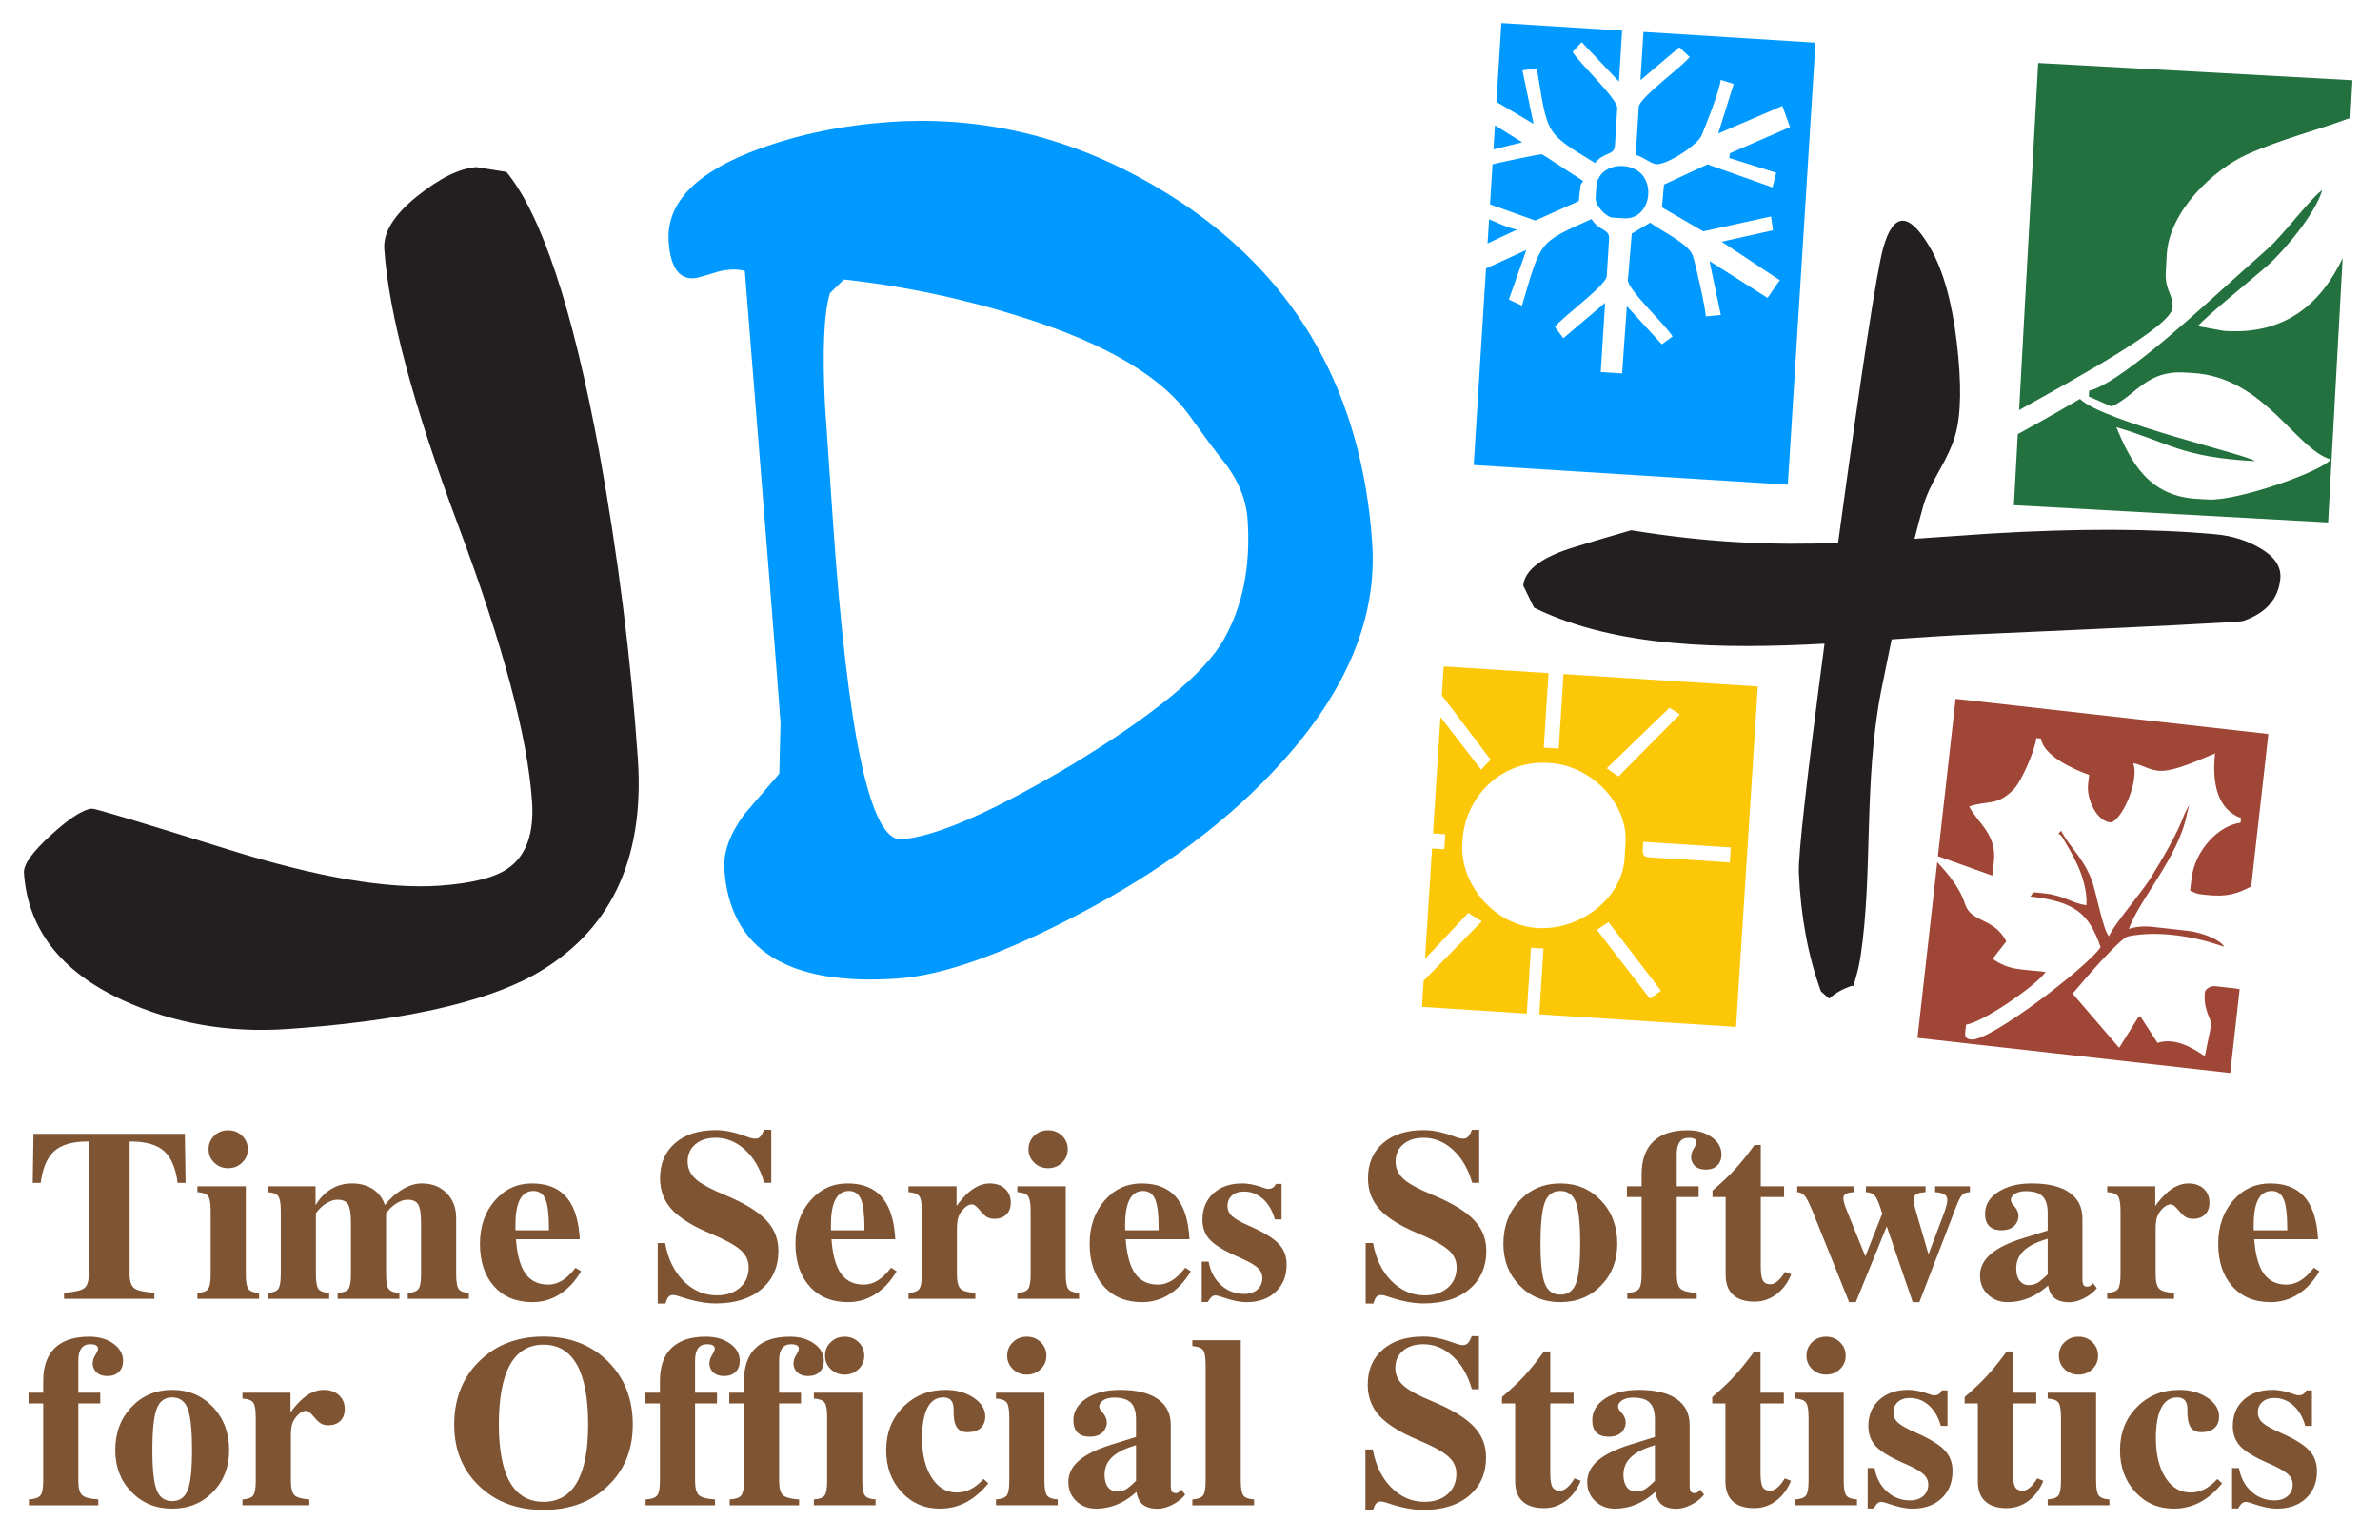 <?xml version="1.0" encoding="UTF-8" standalone="no"?>
<!-- Created with Inkscape (http://www.inkscape.org/) -->

<svg
   xmlns:dc="http://purl.org/dc/elements/1.1/"
   xmlns:cc="http://creativecommons.org/ns#"
   xmlns:rdf="http://www.w3.org/1999/02/22-rdf-syntax-ns#"
   xmlns:svg="http://www.w3.org/2000/svg"
   xmlns="http://www.w3.org/2000/svg"
   xmlns:sodipodi="http://sodipodi.sourceforge.net/DTD/sodipodi-0.dtd"
   xmlns:inkscape="http://www.inkscape.org/namespaces/inkscape"
   width="85mm"
   height="55mm"
   viewBox="0 0 85 55"
   version="1.1"
   id="svg8"
   inkscape:version="0.92.0 r15299"
   sodipodi:docname="jd+.svg"
   inkscape:export-filename="C:\Users\ZW20hj\Desktop\jd+.png"
   inkscape:export-xdpi="88.776886"
   inkscape:export-ydpi="88.776886">
  <defs
     id="defs2" />
  <sodipodi:namedview
     id="base"
     pagecolor="#ffffff"
     bordercolor="#666666"
     borderopacity="1.0"
     inkscape:pageopacity="0.0"
     inkscape:pageshadow="2"
     inkscape:zoom="1.696191"
     inkscape:cx="77.608315"
     inkscape:cy="90.622238"
     inkscape:document-units="mm"
     inkscape:current-layer="g4495"
     showgrid="false"
     inkscape:window-width="1680"
     inkscape:window-height="988"
     inkscape:window-x="-8"
     inkscape:window-y="-8"
     inkscape:window-maximized="1"
     showguides="false"
     units="mm" />
  <g
     inkscape:label="Layer 1"
     inkscape:groupmode="layer"
     id="layer1"
     transform="translate(0,-242)">
    <g
       transform="matrix(0.353,0,0,-0.353,62.065,179.453)"
       inkscape:label="ink_ext_XXXXXX"
       id="g4493">
      <g
         transform="matrix(0.1,0,0,0.1,14.788,-651.153)"
         id="g4495"
         inkscape:export-xdpi="88"
         inkscape:export-ydpi="88">
        <path
           inkscape:connector-curvature="0"
           id="path4497"
           style="fill:#0099ff;fill-opacity:1;fill-rule:evenodd;stroke:none"
           d="m -291.08,4550.251 c 1.52,24.3 33.72,27.08 46.24,12.77 13.36,-15.24 5.29,-45.78 -18.45,-44.29 l -10.8,0.67 c -7.51,0.47 -18.14,12.54 -17.67,20.05 z m -96.03,166.09 -4.99,-79.77 37.58,-22.3 -11.28,54.16 14.51,2.15 c 11.47,-68.29 7.61,-64.41 59,-95.88 8.64,11.29 19.43,7.31 20.08,17.71 l 2.36,37.77 c 0.59,9.32 -38.61,45.72 -45.19,56.97 l 9.21,9.85 37.67,-39.87 3.23,51.57 z m -6.48,-103.44 -1.52,-24.4 29.11,7.13 z m -2.46,-39.48 -2.54,-40.59 45.9,-16.32 43.89,19.67 1.36,12.4 c 0.32,5.19 1.17,4.74 3.19,7.89 -4.43,2.72 -41.04,26.96 -41.62,26.99 -3.15,0.2 -30.88,-5.62 -50.18,-10.04 z m -3.49,-55.63 -1.53,-24.48 29.84,13.98 c -11.93,2.56 -19.08,6.87 -28.31,10.5 z m -3.11,-49.79 -12.45,-198.94 317.81,-19.88 27.99,447.28 -174.05,10.88 -3.05,-48.84 39.39,33.33 10.4,-9.85 c -7.44,-9.89 -50.9,-41.12 -51.48,-50.48 l -3.04,-48.55 c 8.35,-2.49 15.34,-9.08 21.06,-9.43 10.52,-0.66 41.48,19.21 45.6,29.21 4.79,11.6 17.41,43.09 19.32,56.11 l 13.14,-4.12 -15.7,-50.13 64.92,27.87 7.72,-21.38 -60.85,-26.58 -0.63,-4.74 47.53,-14.87 -3.77,-14.86 -65.73,23.31 -44.06,-20.47 -2.08,-23.04 41.81,-24.27 68.54,15.04 2.04,-14 -51.94,-11.54 58.79,-38.93 -12.4,-17.93 -58.7,37.32 11.45,-54.62 -15.19,-1.41 c -0.05,7.17 -10.28,52.96 -13.17,61.46 -4.22,12.29 -32.32,25.19 -43.05,33.38 l -18.72,-11.06 -3.86,-47.09 c -0.59,-9.37 38.64,-45.77 45.15,-57.01 l -10.88,-7.91 -35.34,38.52 -4.84,-68.01 -21.58,1.35 4.38,70.11 -42.26,-35.85 -8.48,11.52 c 8.41,10.75 51.85,41.98 52.43,51.3 l 2.36,37.78 c 0.66,10.38 -10.55,7.79 -17.72,20.06 -54.8,-24.75 -50.62,-21.48 -70.44,-87.66 l -13.22,6.12 17.65,50.21 -40.8,-18.71" />
        <path
           inkscape:connector-curvature="0"
           id="path4499"
           style="fill:#fbc707;fill-opacity:1;fill-rule:evenodd;stroke:none"
           d="m -149.68,3700.467 21.99,344.524 -196.55,12.54 -4.81,-75.4 -15.17,0.96 4.81,75.41 -106.06,6.77 -1.87,-29.32 49.4,-65.074 -9.71,-10.063 -41.09,53.227 -7.52,-117.801 12.41,-0.789 -0.97,-15.207 -12.41,0.793 -7.13,-111.648 43.78,46.445 11.49,-7.16 2.3,-1.196 -58.98,-60.25 -1.69,-26.476 106.06,-6.77 4.26,66.637 12.67,-0.805 -4.26,-66.64 z m -56.84,316.284 -10.53,6.66 -63.46,-61.272 11.91,-8.168 z m 50.55,-149.843 0.97,15.18 -88.57,5.652 -0.49,-7.613 c -0.37,-5.813 1.29,-7.68 7.11,-8.051 z m -270.62,19.773 c -2.74,-42.894 33.27,-83.402 75.79,-86.121 42.3,-2.695 85.69,28.996 88.35,70.567 l 0.97,15.187 c 2.61,40.887 -35.17,78.516 -76.09,81.129 l -2.56,0.16 c -45.38,2.899 -83.37,-32.453 -86.3,-78.355 z m 189.86,-157.675 11.11,8.09 -53.12,69.429 -11.74,-7.785 53.75,-69.734" />
        <path
           inkscape:connector-curvature="0"
           id="path4501"
           style="fill:#231f20;fill-opacity:1;fill-rule:nonzero;stroke:none"
           d="m 107.11,4199.681 c 89.4,5.37 165.63,5.13 228.67,-0.72 17.19,-1.6 32.63,-6.58 46.3,-14.94 13.69,-8.37 19.99,-18.32 18.92,-29.88 -1.92,-20.58 -14.45,-34.87 -37.58,-42.85 -3.01,-1.24 -95.21,-5.86 -276.64,-13.82 -24.87,-1.05 -51.44,-2.89 -79.05,-4.81 -3.49,-16.66 -7.08,-34.29 -10.78,-52.91 -17.83,-93.308 -7.94,-183.484 -20.66,-267.976 -1.57,-10.32 -4.28,-20.336 -7.35,-30.344 l -0.71,0.844 c -9.52,-3.015 -17.4,-7.406 -23.66,-13.183 l -8.34,7.289 c -13,35.758 -20.44,75.773 -22.36,120.058 -0.71,18.11 7.95,95.407 25.97,231.862 -102.4,-5.52 -210.71,-4.42 -293.89,36.45 -7.29,14.86 -10.93,22.29 -10.93,22.29 1.49,16.06 18.96,29.13 52.42,39.2 18.75,5.76 37.67,11.37 56.79,16.82 80.34,-12.97 142.59,-15.17 209.32,-12.82 24.06,176.44 39.28,275.97 45.68,298.6 10.29,36.34 25.97,36.64 47.05,0.86 13.28,-22.54 22.4,-54.64 27.34,-96.36 4.95,-41.69 4.46,-73.04 -1.47,-94 -2.8,-9.87 -8.21,-21.86 -16.26,-36.01 -8.06,-14.17 -13.39,-25.86 -16.01,-35.12 -2.89,-10.22 -5.89,-21.48 -8.99,-33.78 23.79,1.58 48.94,3.4 76.22,5.25" />
        <path
           inkscape:connector-curvature="0"
           id="path4503"
           style="fill:#23713f;fill-opacity:1;fill-rule:evenodd;stroke:none"
           d="m 155.98,4675.911 -19.29,-351.25 c 62.34,34.88 154.26,84.88 155.29,103.74 0.75,13.47 -7.89,17.18 -6.87,35.84 l 0.98,17.67 c 2.47,45.1 48.58,86.59 80.41,101.08 34.63,15.76 70.66,24.36 105.34,37.39 l 2.09,38.07 z m -20.62,-375.57 -3.95,-71.91 317.95,-17.46 14.69,267.5 c -21.99,-46.38 -58.16,-77.05 -117.18,-73.81 l -2.94,0.16 -26.3,4.76 c 6.82,8.83 57.07,49.5 70.62,61.53 16.8,14.94 48.25,52.46 55.15,76.08 -9.68,-5.74 -39.95,-45.76 -54.22,-58.36 -20,-17.75 -37.58,-33.7 -57.51,-51.55 -23.04,-20.65 -96.3,-87.14 -124.13,-92.98 l -0.33,-5.89 23.12,-10.1 c 24.42,11.23 35.39,36.45 72.87,34.39 l 8.81,-0.48 c 72.44,-3.98 104.37,-77.09 140.09,-87.52 -10.7,-13 -94.9,-42.09 -123.46,-40.52 l -11.8,0.65 c -49.29,2.71 -67.3,37.65 -81.75,72.5 54.44,-15.86 64.33,-30.16 140.02,-34.32 -3.68,5.68 -152.56,39.35 -176.86,62.96 -7.25,-4.31 -36.09,-21.07 -62.89,-35.63" />
        <path
           inkscape:connector-curvature="0"
           id="path4505"
           style="fill:#a04637;fill-opacity:1;fill-rule:evenodd;stroke:none"
           d="m 350.33,3653.842 9.53,84.785 c -1.75,0.371 -3.69,0.703 -5.93,0.949 l -18.98,2.137 c -4.58,0.511 -9.97,-3.153 -10.29,-6.032 -1.59,-14.089 3.67,-23.082 6.75,-31.804 l -6.82,-33.082 c -10.61,7.23 -29.37,19.57 -47.82,13.523 l -17.48,26.926 -2.42,-1.617 -18.95,-30.301 -47.32,55.105 1.92,1.668 c 8,9.485 45.92,54.235 54.68,56.047 31.57,6.469 69.31,-0.754 97.03,-10.601 -4.52,7.847 -23.76,14.699 -36.62,16.144 l -35.62,4.004 c -9.26,1.039 -17.83,0.141 -24.26,-2.09 10.54,29.746 50.1,72.383 58.7,115.977 l 2.46,9.812 -4.86,-9.546 c -6.82,-19.313 -23.72,-47.629 -34.51,-65.055 -9.44,-15.223 -37.4,-47.156 -41.83,-58.567 -6.07,5.567 -13.3,46.149 -17.64,57.254 -9.02,23.036 -21.58,31.887 -30.88,49.559 l -2.29,-2.535 c -0.88,-0.715 2.01,-1.887 2.4,-2.418 2.07,-2.903 0.57,-0.809 2.72,-4.313 2.39,-3.961 3.23,-5.504 5.17,-8.859 3.95,-6.84 4.87,-8.703 8.69,-16.828 4.68,-9.996 10.12,-27.012 8.9,-40.434 -14.92,2.028 -22.34,9.711 -41.91,11.91 l -7.15,0.805 c -6.65,0.746 -4.48,-0.516 -7.63,-3.957 45.95,-5.168 59.45,-17.758 71.13,-51.227 -14,-20.562 -112.39,-95.527 -130.69,-93.468 -5.43,0.609 -6.9,2.453 -6.28,7.894 l 0.8,7.145 c 17.37,2.601 70.97,39.465 80.51,53.414 -26.7,3.004 -36.51,1.484 -53.62,13.129 l 13.81,17.808 c -12.74,24.578 -35.52,18.211 -41.82,37.926 -5.23,16.344 -16.65,29.774 -28.03,42.238 l -19.99,-177.863 z m 21.06,187.351 0.1,0.926 -0.52,-0.434 z m 0.15,1.371 17.35,154.337 -316.44,35.56 -17.9,-159.197 55.05,-19.676 1.6,14.23 c 3.09,27.555 -16.31,38.926 -25.01,55.676 19.38,6.758 28.46,-0.32 45.87,18.336 6.61,7.082 20.47,37.25 22.01,50.961 l 4.74,-0.54 c 2.54,-17.023 31.37,-30.558 48.75,-36.737 l -1.07,-9.493 c -1.7,-15.191 8.66,-37.023 22.1,-38.535 10.1,-1.133 30.35,40.34 23.57,59.875 10.27,-2.043 14.6,-6.445 25.57,-7.68 15.12,-1.699 45.04,12.758 57.24,17.594 -3.47,-30.953 3.01,-57.195 26.31,-65.469 l -0.53,-4.734 c -22.39,-2.644 -46.46,-28.269 -49.68,-56.91 l -1.33,-11.879 c 5.19,-1.812 5.2,-2.973 11.63,-3.695 l 4.74,-0.532 c 21.46,-2.414 31.85,1.555 45.43,8.508" />
        <path
           inkscape:connector-curvature="0"
           id="path4507"
           style="fill:#7f5433;fill-opacity:1;fill-rule:nonzero;stroke:none;stroke-width:0.786"
           d="m -1816.255,3450.383 v 134.134 h -1.108 c -15.237,0 -26.472,-3.212 -33.752,-9.633 -7.277,-6.466 -11.871,-17.213 -13.789,-32.24 h -8.084 l 0.379,24.743 0.386,24.871 v 0 h 76.567 v 0 h 76.572 v 0 l 0.385,-24.746 0.383,-24.868 h -8.087 c -1.915,15.027 -6.509,25.774 -13.79,32.24 -7.28,6.421 -18.514,9.633 -33.751,9.633 h -1.023 v 0 -134.134 c 0,-7.167 1.575,-11.941 4.725,-14.369 3.193,-2.389 9.96,-3.911 20.344,-4.57 v -6.135 h -45.669 -45.758 v 6.135 c 10.389,0.66 17.156,2.181 20.344,4.57 3.155,2.428 4.726,7.203 4.726,14.369" />
        <path
           inkscape:connector-curvature="0"
           id="path4509"
           style="fill:#7f5433;fill-opacity:1;fill-rule:nonzero;stroke:none;stroke-width:0.786"
           d="m -1692.951,3450.175 v 64.144 c 0,7.492 -0.853,12.435 -2.556,14.822 -1.702,2.428 -5.32,3.789 -10.894,4.118 v 5.926 h 24.432 24.556 v 0 -89.01 c 0,-7.494 0.849,-12.433 2.556,-14.822 1.703,-2.428 5.32,-3.786 10.894,-4.116 v -5.93 h -31.153 -31.284 v 5.93 c 5.574,0.33 9.234,1.688 10.94,4.116 1.656,2.389 2.509,7.328 2.509,14.822 z m 17.708,145.704 c 5.571,0 10.257,-1.854 14.087,-5.559 3.829,-3.705 5.748,-8.234 5.748,-13.627 0,-5.393 -1.918,-9.922 -5.748,-13.627 -3.829,-3.706 -8.516,-5.556 -14.087,-5.556 -5.578,0 -10.261,1.851 -14.091,5.556 -3.829,3.705 -5.748,8.234 -5.748,13.627 0,5.393 1.918,9.922 5.748,13.627 3.829,3.705 8.513,5.559 14.091,5.559" />
        <path
           inkscape:connector-curvature="0"
           id="path4511"
           style="fill:#7f5433;fill-opacity:1;fill-rule:nonzero;stroke:none;stroke-width:0.786"
           d="m -1622.001,3450.175 v 64.144 c 0,7.492 -0.853,12.435 -2.556,14.822 -1.702,2.428 -5.32,3.789 -10.894,4.118 v 5.926 h 24.301 24.304 v 0 -19.184 0 0 c 2.853,4.897 6.428,9.221 10.852,12.885 7.45,6.136 16.132,9.181 26.007,9.181 10.215,0 18.515,-2.882 24.939,-8.685 4.045,-3.705 6.856,-8.112 8.346,-13.256 v 0 c 3.914,5.064 8.427,9.426 13.577,13.134 8.088,5.887 16.005,8.808 23.749,8.808 10.3,0 18.685,-3.251 25.155,-9.758 6.427,-6.505 9.662,-14.944 9.662,-25.195 v -56.939 c 0,-7.494 0.806,-12.433 2.424,-14.822 1.618,-2.428 5.111,-3.786 10.431,-4.116 v -5.93 h -30.903 -30.941 v 5.93 c 5.574,0.33 9.191,1.688 10.894,4.116 1.703,2.389 2.556,7.328 2.556,14.822 v 52 c 0,9.057 -0.938,15.232 -2.811,18.486 -1.876,3.251 -5.45,4.897 -10.685,4.897 -4.34,0 -8.894,-1.73 -13.616,-5.188 -3.362,-2.553 -6.088,-5.434 -8.261,-8.561 v 0 -61.634 c 0,-7.494 0.853,-12.433 2.556,-14.822 1.703,-2.428 5.32,-3.786 10.894,-4.116 v -5.93 h -31.153 -31.28 v 5.93 c 5.574,0.33 9.191,1.688 10.894,4.032 1.703,2.389 2.552,7.33 2.552,14.905 v 51.751 c 0,9.223 -0.934,15.481 -2.807,18.735 -1.876,3.251 -5.45,4.897 -10.77,4.897 -4.382,0 -8.937,-1.73 -13.662,-5.188 -3.402,-2.553 -6.131,-5.434 -8.215,-8.561 v 0 -61.634 c 0,-7.574 0.849,-12.515 2.556,-14.905 1.703,-2.345 5.32,-3.703 10.894,-4.032 v -5.93 h -31.153 -31.284 v 5.93 c 5.574,0.33 9.233,1.688 10.94,4.116 1.656,2.389 2.509,7.328 2.509,14.822" />
        <path
           inkscape:connector-curvature="0"
           id="path4513"
           style="fill:#7f5433;fill-opacity:1;fill-rule:nonzero;stroke:none;stroke-width:0.786"
           d="m -1367.392,3421.932 c -16.302,0 -29.239,5.312 -38.773,15.975 -9.578,10.665 -14.346,25.031 -14.346,43.148 0,17.496 5.026,32.071 15.024,43.639 10.006,11.57 22.56,17.374 37.584,17.374 16.557,0 28.815,-5.474 36.817,-16.385 6.725,-9.016 10.597,-22.357 11.578,-40.06 v 0 h -64.565 v 0 c 0.976,-13.503 3.486,-23.959 7.443,-31.37 5.324,-9.717 13.708,-14.575 25.158,-14.575 4.933,0 9.617,1.399 14.172,4.158 4.513,2.801 9.022,7.083 13.492,12.887 l 5.66,-3.542 c -5.999,-10.127 -13.191,-17.867 -21.576,-23.219 -8.384,-5.352 -17.623,-8.029 -27.667,-8.029 z m 16.685,72.75 v 0 2.181 c 0,13.71 -1.189,23.427 -3.532,29.108 -2.387,5.64 -6.428,8.481 -12.172,8.481 -6.045,0 -10.6,-2.841 -13.619,-8.564 -3.066,-5.681 -4.556,-14.162 -4.556,-25.403 v -5.803 0 h 33.88" />
        <path
           inkscape:connector-curvature="0"
           id="path4515"
           style="fill:#7f5433;fill-opacity:1;fill-rule:nonzero;stroke:none;stroke-width:0.786"
           d="m -1132.915,3542.687 c -3.914,13.913 -10.3,24.99 -19.198,33.221 -8.894,8.236 -18.896,12.352 -29.964,12.352 -8.466,0 -15.322,-2.181 -20.514,-6.588 -5.192,-4.362 -7.787,-10.169 -7.787,-17.413 0,-6.917 2.679,-12.806 8.084,-17.703 5.323,-4.859 15.194,-10.21 29.582,-16.18 19.198,-7.946 33.072,-16.346 41.542,-25.198 8.385,-8.769 12.6,-19.145 12.6,-31.125 0,-16.427 -5.705,-29.397 -17.155,-39.03 -11.408,-9.592 -26.857,-14.409 -46.309,-14.409 -10.64,0 -22.854,2.386 -36.689,7.12 -4.042,1.441 -7.061,1.771 -8.979,1.031 -1.873,-0.782 -3.405,-2.841 -4.467,-6.216 l -0.64,-2.059 h -7.872 0.043 v 61.262 0 h 7.489 c 2.811,-15.933 9.022,-28.737 18.642,-38.411 9.578,-9.675 20.854,-14.534 33.71,-14.534 9.662,0 17.41,2.594 23.324,7.78 5.918,5.188 8.852,12.064 8.852,20.586 0,6.917 -2.811,12.806 -8.466,17.703 -5.579,4.941 -15.878,10.498 -30.945,16.8 -17.793,7.45 -30.644,15.562 -38.561,24.248 -7.787,8.605 -11.705,19.062 -11.705,31.331 0,14.988 5.065,26.844 15.237,35.613 10.13,8.769 23.791,13.134 41.029,13.134 9.067,0.083 19.579,-2.142 31.542,-6.627 4.811,-1.853 8.381,-2.43 10.721,-1.731 2.343,0.66 4.258,2.843 5.749,6.546 l 0.853,2.183 h 7.362 v 0 -53.686 0 h -7.107" />
        <path
           inkscape:connector-curvature="0"
           id="path4517"
           style="fill:#7f5433;fill-opacity:1;fill-rule:nonzero;stroke:none;stroke-width:0.786"
           d="m -1048.172,3421.932 c -16.302,0 -29.239,5.312 -38.774,15.975 -9.577,10.665 -14.345,25.031 -14.345,43.148 0,17.496 5.022,32.071 15.024,43.639 10.002,11.57 22.56,17.374 37.584,17.374 16.553,0 28.814,-5.474 36.813,-16.385 6.729,-9.016 10.601,-22.357 11.577,-40.06 v 0 h -64.565 v 0 c 0.98,-13.503 3.49,-23.959 7.447,-31.37 5.324,-9.717 13.708,-14.575 25.158,-14.575 4.933,0 9.616,1.399 14.172,4.158 4.512,2.801 9.022,7.083 13.492,12.887 l 5.66,-3.542 c -6,-10.127 -13.195,-17.867 -21.58,-23.219 -8.385,-5.352 -17.619,-8.029 -27.663,-8.029 z m 16.684,72.75 v 0 2.181 c 0,13.71 -1.193,23.427 -3.532,29.108 -2.386,5.64 -6.428,8.481 -12.171,8.481 -6.045,0 -10.601,-2.841 -13.623,-8.564 -3.062,-5.681 -4.556,-14.162 -4.556,-25.403 v -5.803 0 h 33.883" />
        <path
           inkscape:connector-curvature="0"
           id="path4519"
           style="fill:#7f5433;fill-opacity:1;fill-rule:nonzero;stroke:none;stroke-width:0.786"
           d="m -973.475,3450.175 v 64.144 c 0,7.492 -0.85,12.435 -2.55,14.822 -1.71,2.428 -5.327,3.789 -10.901,4.118 v 5.926 h 24.301 24.301 v 0 -20.007 0 0 c 3.241,4.57 6.641,8.603 10.219,12.02 7.58,7.247 15.367,10.87 23.323,10.87 6.384,0 11.573,-1.771 15.456,-5.351 3.914,-3.581 5.87,-8.276 5.87,-14.079 0,-5.064 -1.492,-9.057 -4.467,-11.981 -3.024,-2.924 -7.027,-4.407 -12.136,-4.407 -2.896,0 -5.366,0.577 -7.323,1.69 -1.996,1.111 -4.289,3.251 -6.849,6.38 -1.996,2.428 -3.617,4.074 -4.892,5.064 -1.235,0.948 -2.392,1.441 -3.489,1.441 -3.153,0 -6.305,-1.81 -9.458,-5.393 -2.253,-2.594 -3.785,-5.311 -4.635,-8.151 -0.81,-2.843 -1.235,-6.712 -1.235,-11.651 v -45.454 c 0,-7.328 1.196,-12.186 3.578,-14.614 2.342,-2.391 7.363,-3.832 15.022,-4.323 v -5.93 h -33.799 -33.789 v 5.93 c 5.574,0.33 9.24,1.688 10.94,4.116 1.66,2.389 2.51,7.328 2.51,14.822" />
        <path
           inkscape:connector-curvature="0"
           id="path4521"
           style="fill:#7f5433;fill-opacity:1;fill-rule:nonzero;stroke:none;stroke-width:0.786"
           d="m -863.363,3450.175 v 64.144 c 0,7.492 -0.86,12.435 -2.56,14.822 -1.7,2.428 -5.317,3.789 -10.891,4.118 v 5.926 h 24.43 24.558 v 0 -89.01 c 0,-7.494 0.85,-12.433 2.55,-14.822 1.71,-2.428 5.327,-3.786 10.901,-4.116 v -5.93 h -31.16 -31.278 v 5.93 c 5.574,0.33 9.23,1.688 10.94,4.116 1.65,2.389 2.51,7.328 2.51,14.822 z m 17.7,145.704 c 5.574,0 10.258,-1.854 14.093,-5.559 3.825,-3.705 5.742,-8.234 5.742,-13.627 0,-5.393 -1.917,-9.922 -5.742,-13.627 -3.834,-3.706 -8.519,-5.556 -14.093,-5.556 -5.574,0 -10.258,1.851 -14.083,5.556 -3.834,3.705 -5.752,8.234 -5.752,13.627 0,5.393 1.917,9.922 5.752,13.627 3.825,3.705 8.509,5.559 14.083,5.559" />
        <path
           inkscape:connector-curvature="0"
           id="path4523"
           style="fill:#7f5433;fill-opacity:1;fill-rule:nonzero;stroke:none;stroke-width:0.786"
           d="m -750.533,3421.932 c -16.296,0 -29.233,5.312 -38.769,15.975 -9.586,10.665 -14.35,25.031 -14.35,43.148 0,17.496 5.02,32.071 15.022,43.639 10.011,11.57 22.562,17.374 37.584,17.374 16.563,0 28.818,-5.474 36.823,-16.385 6.72,-9.016 10.594,-22.357 11.573,-40.06 v 0 h -64.563 v 0 c 0.978,-13.503 3.489,-23.959 7.442,-31.37 5.327,-9.717 13.707,-14.575 25.161,-14.575 4.931,0 9.616,1.399 14.172,4.158 4.516,2.801 9.023,7.083 13.49,12.887 l 5.663,-3.542 c -5.999,-10.127 -13.193,-17.867 -21.584,-23.219 -8.38,-5.352 -17.611,-8.029 -27.661,-8.029 z m 16.682,72.75 v 0 2.181 c 0,13.71 -1.186,23.427 -3.528,29.108 -2.382,5.64 -6.424,8.481 -12.175,8.481 -6.038,0 -10.594,-2.841 -13.618,-8.564 -3.064,-5.681 -4.556,-14.162 -4.556,-25.403 v -5.803 0 h 33.878" />
        <path
           inkscape:connector-curvature="0"
           id="path4525"
           style="fill:#7f5433;fill-opacity:1;fill-rule:nonzero;stroke:none;stroke-width:0.786"
           d="m -616.209,3505.631 c -2.51,8.852 -6.513,15.769 -12.086,20.752 -5.574,4.981 -12.047,7.492 -19.449,7.492 -4.892,0 -8.894,-1.358 -11.918,-4.033 -3.014,-2.718 -4.556,-6.219 -4.556,-10.583 0,-4.074 1.621,-7.575 4.852,-10.498 3.232,-2.883 9.24,-6.217 17.967,-10.002 13.875,-6.095 23.53,-12.025 28.936,-17.704 5.406,-5.642 8.094,-12.724 8.094,-21.246 0,-11.321 -3.706,-20.503 -11.118,-27.459 -7.363,-6.959 -17.146,-10.417 -29.282,-10.417 -7.145,0 -15.615,1.771 -25.408,5.312 -3.489,1.275 -6.088,1.727 -7.748,1.317 -1.66,-0.41 -3.271,-1.851 -4.852,-4.323 l -1.354,-2.182 h -6.177 0.049 v 40.881 0 h 6.967 c 1.749,-9.797 5.93,-17.703 12.521,-23.715 6.641,-5.97 14.429,-8.974 23.412,-8.974 5.524,0 10.001,1.48 13.361,4.407 3.36,2.921 5.06,6.832 5.06,11.651 0,4.157 -1.779,7.821 -5.356,10.95 -3.578,3.09 -10.219,6.668 -19.963,10.87 -13.272,5.806 -22.522,11.405 -27.661,16.881 -5.07,5.393 -7.62,12.187 -7.62,20.379 0,11.033 3.657,19.885 11.019,26.595 7.363,6.715 17.028,10.088 28.986,10.088 6.345,0.083 13.786,-1.441 22.473,-4.609 2.55,-0.947 4.813,-1.156 6.77,-0.577 1.957,0.533 3.528,1.851 4.674,3.869 l 0.514,0.823 h 5.623 v 0 -35.942 0 h -6.73" />
        <path
           inkscape:connector-curvature="0"
           id="path4527"
           style="fill:#7f5433;fill-opacity:1;fill-rule:nonzero;stroke:none;stroke-width:0.786"
           d="m -416.669,3542.687 c -3.923,13.913 -10.308,24.99 -19.202,33.221 -8.894,8.236 -18.905,12.352 -29.964,12.352 -8.469,0 -15.328,-2.181 -20.516,-6.588 -5.198,-4.362 -7.787,-10.169 -7.787,-17.413 0,-6.917 2.678,-12.806 8.084,-17.703 5.327,-4.859 15.199,-10.21 29.589,-16.18 19.192,-7.946 33.067,-16.346 41.537,-25.198 8.39,-8.769 12.6,-19.145 12.6,-31.125 0,-16.427 -5.702,-29.397 -17.156,-39.03 -11.405,-9.592 -26.861,-14.409 -46.31,-14.409 -10.634,0 -22.858,2.386 -36.684,7.12 -4.042,1.441 -7.066,1.771 -8.983,1.031 -1.878,-0.782 -3.409,-2.841 -4.467,-6.216 l -0.642,-2.059 h -7.876 0.049 v 61.262 0 h 7.491 c 2.807,-15.933 9.023,-28.737 18.639,-38.411 9.576,-9.675 20.852,-14.534 33.71,-14.534 9.665,0 17.413,2.594 23.323,7.78 5.92,5.188 8.855,12.064 8.855,20.586 0,6.917 -2.807,12.806 -8.469,17.703 -5.574,4.941 -15.871,10.498 -30.942,16.8 -17.789,7.45 -30.646,15.562 -38.562,24.248 -7.787,8.605 -11.701,19.062 -11.701,31.331 0,14.988 5.06,26.844 15.239,35.613 10.13,8.769 23.787,13.134 41.023,13.134 9.072,0.083 19.577,-2.142 31.545,-6.627 4.803,-1.853 8.38,-2.43 10.723,-1.731 2.342,0.66 4.259,2.843 5.742,6.546 l 0.86,2.183 h 7.363 v 0 -53.686 0 h -7.106" />
        <path
           inkscape:connector-curvature="0"
           id="path4529"
           style="fill:#7f5433;fill-opacity:1;fill-rule:nonzero;stroke:none;stroke-width:0.786"
           d="m -327.419,3421.932 c -16.563,0 -30.31,5.598 -41.25,16.839 -10.93,11.199 -16.375,25.278 -16.375,42.283 0,17.496 5.445,32.071 16.375,43.639 10.94,11.57 24.687,17.374 41.25,17.374 16.514,0 30.261,-5.803 41.201,-17.374 10.94,-11.568 16.385,-26.143 16.385,-43.639 0,-17.005 -5.445,-31.084 -16.385,-42.283 -10.94,-11.241 -24.687,-16.839 -41.201,-16.839 z m 0,7.616 c 7.531,0 12.768,3.705 15.703,11.158 2.896,7.452 4.338,20.916 4.338,40.471 0,20.173 -1.443,34.089 -4.338,41.746 -2.935,7.701 -8.173,11.529 -15.703,11.529 -7.58,0 -12.818,-3.828 -15.713,-11.529 -2.935,-7.657 -4.378,-21.573 -4.378,-41.746 0,-19.555 1.443,-33.018 4.378,-40.471 2.896,-7.452 8.133,-11.158 15.713,-11.158" />
        <path
           inkscape:connector-curvature="0"
           id="path4531"
           style="fill:#7f5433;fill-opacity:1;fill-rule:nonzero;stroke:none;stroke-width:0.786"
           d="m -209.688,3528.318 v 0 -78.143 c 0,-7.328 1.275,-12.186 3.874,-14.614 2.55,-2.391 8.035,-3.832 16.336,-4.323 v -5.93 h -35.063 -35.162 v 5.93 c 5.999,0.33 9.922,1.688 11.75,4.116 1.828,2.389 2.728,7.328 2.728,14.822 v 78.143 0 h -14.863 v 10.867 h 14.863 v 0 11.817 c 0,14.739 3.914,25.896 11.79,33.474 7.827,7.615 19.4,11.404 34.727,11.404 9.784,0 17.957,-2.347 24.469,-7 6.513,-4.654 9.794,-10.499 9.794,-17.499 0,-4.65 -1.403,-8.398 -4.259,-11.155 -2.807,-2.76 -6.641,-4.157 -11.444,-4.157 -6.641,0 -11.157,2.303 -13.579,6.915 -2.431,4.651 -1.789,9.758 1.868,15.398 2.085,3.129 2.639,5.559 1.66,7.287 -0.939,1.731 -3.36,2.594 -7.274,2.594 -4.091,0 -7.106,-1.399 -9.161,-4.157 -2.036,-2.76 -3.054,-6.918 -3.054,-12.474 v -32.445 0 h 22.167 v -10.867 h -22.167" />
        <path
           inkscape:connector-curvature="0"
           id="path4533"
           style="fill:#7f5433;fill-opacity:1;fill-rule:nonzero;stroke:none;stroke-width:0.786"
           d="m -160.196,3449.682 v 78.636 h -13.322 v 6.504 c 9.329,7.987 16.939,15.19 22.858,21.656 5.959,6.504 12.511,14.658 19.666,24.455 h 6.345 v -41.748 0 h 23.58 v -10.867 h -23.58 v 0 -70.569 c 0,-6.668 0.721,-11.28 2.125,-13.873 1.403,-2.553 4.002,-3.83 7.699,-3.83 2.342,0 4.773,1.072 7.234,3.17 2.52,2.142 5.03,5.271 7.501,9.348 l 6.246,-2.511 c -3.568,-8.688 -8.637,-15.481 -15.229,-20.339 -6.552,-4.861 -13.875,-7.289 -21.92,-7.289 -9.576,0 -16.86,2.347 -21.841,7.001 -4.892,4.57 -7.363,11.321 -7.363,20.256" />
        <path
           inkscape:connector-curvature="0"
           id="path4535"
           style="fill:#7f5433;fill-opacity:1;fill-rule:nonzero;stroke:none;stroke-width:0.786"
           d="m -35.27,3421.932 -37.159,92.388 c -3.153,7.657 -5.702,12.68 -7.659,15.069 -1.957,2.43 -4.516,3.705 -7.669,3.871 v 5.926 h 28.561 28.689 v -5.926 c -5.999,-0.33 -9.408,-1.69 -10.298,-4.118 -0.85,-2.386 0.217,-7.33 3.321,-14.822 l 18.599,-45.947 0.04,-0.042 v 0 l 17.156,43.353 v 0 l -2.896,8.441 c -1.828,5.144 -3.617,8.562 -5.366,10.252 -1.739,1.688 -4.506,2.633 -8.331,2.882 v 5.926 H 11.89 42.062 v -5.926 c -6.295,-0.33 -10.08,-1.69 -11.365,-4.118 -1.225,-2.386 -0.721,-7.33 1.532,-14.822 l 12.778,-43.888 -0.049,-0.247 v 0 l 14.429,38.246 c 3.923,9.8 5.366,16.263 4.348,19.392 -0.978,3.131 -4.981,4.941 -11.968,5.437 v 5.926 H 69.348 86.929 v -5.926 c -3.498,-0.166 -6.048,-1.072 -7.708,-2.76 -1.66,-1.688 -3.528,-5.146 -5.613,-10.374 l -37.801,-98.194 h -3.36 -3.36 l -26.308,76.741 v 0 0 l -31.278,-76.741 h -3.409 -3.36" />
        <path
           inkscape:connector-curvature="0"
           id="path4537"
           style="fill:#7f5433;fill-opacity:1;fill-rule:nonzero;stroke:none;stroke-width:0.786"
           d="m 125.105,3421.932 c -7.995,0 -14.646,2.553 -19.963,7.66 -5.317,5.102 -7.995,11.527 -7.995,19.225 0,8.276 3.568,15.523 10.683,21.656 7.106,6.175 18.085,11.568 32.978,16.221 l 24.815,7.74 v 0 17.743 c 0,7.782 -1.749,13.422 -5.188,16.881 -3.449,3.458 -9.023,5.187 -16.771,5.187 -6.088,0 -10.515,-1.521 -13.282,-4.528 -2.807,-3.006 -2.639,-6.175 0.425,-9.47 5.327,-5.643 6.641,-11.282 3.914,-17.003 -2.678,-5.723 -8.044,-8.563 -16,-8.563 -5.406,0 -9.487,1.399 -12.304,4.24 -2.757,2.799 -4.161,6.918 -4.161,12.392 0,9.018 4.418,16.387 13.233,22.151 8.805,5.721 20.131,8.603 34.006,8.603 16.553,0 29.243,-3.046 38.048,-9.181 8.815,-6.092 13.243,-14.861 13.243,-26.265 v -61.426 c 0,-2.882 0.385,-4.861 1.107,-5.972 0.761,-1.07 2.125,-1.605 4.131,-1.605 0.929,0 1.779,0.247 2.55,0.782 0.81,0.535 1.789,1.441 2.935,2.719 l 3.874,-5.066 c -3.321,-4.116 -7.669,-7.491 -12.976,-10.21 -5.327,-2.674 -10.258,-4.032 -14.814,-4.032 -7.669,0 -13.243,1.935 -16.731,5.803 -2.342,2.552 -3.963,6.299 -4.852,11.199 v 0 c -4.763,-4.323 -9.616,-7.782 -14.597,-10.376 -8.301,-4.323 -17.107,-6.505 -26.308,-6.505 z m 40.519,28.122 v 36.065 l -3.36,-1.112 c -9.665,-3.048 -16.81,-6.917 -21.495,-11.609 -4.635,-4.736 -6.977,-10.498 -6.977,-17.335 0,-5.227 1.146,-9.345 3.439,-12.35 2.263,-3.006 5.455,-4.528 9.537,-4.528 3.489,0 6.819,1.029 10.001,3.129 2.56,1.851 5.544,4.445 8.855,7.74" />
        <path
           inkscape:connector-curvature="0"
           id="path4539"
           style="fill:#7f5433;fill-opacity:1;fill-rule:nonzero;stroke:none;stroke-width:0.786"
           d="m 239.299,3450.175 v 64.144 c 0,7.492 -0.85,12.435 -2.55,14.822 -1.7,2.428 -5.317,3.789 -10.901,4.118 v 5.926 h 24.311 24.301 v 0 -20.007 0 0 c 3.232,4.57 6.641,8.603 10.209,12.02 7.58,7.247 15.367,10.87 23.323,10.87 6.384,0 11.582,-1.771 15.456,-5.351 3.914,-3.581 5.87,-8.276 5.87,-14.079 0,-5.064 -1.492,-9.057 -4.467,-11.981 -3.024,-2.924 -7.017,-4.407 -12.126,-4.407 -2.905,0 -5.366,0.577 -7.323,1.69 -2.006,1.111 -4.299,3.251 -6.859,6.38 -1.996,2.428 -3.617,4.074 -4.892,5.064 -1.235,0.948 -2.382,1.441 -3.489,1.441 -3.153,0 -6.295,-1.81 -9.448,-5.393 -2.253,-2.594 -3.795,-5.311 -4.645,-8.151 -0.8,-2.843 -1.235,-6.712 -1.235,-11.651 v -45.454 c 0,-7.328 1.196,-12.186 3.578,-14.614 2.342,-2.391 7.363,-3.832 15.031,-4.323 v -5.93 h -33.799 -33.799 v 5.93 c 5.584,0.33 9.24,1.688 10.94,4.116 1.66,2.389 2.51,7.328 2.51,14.822" />
        <path
           inkscape:connector-curvature="0"
           id="path4541"
           style="fill:#7f5433;fill-opacity:1;fill-rule:nonzero;stroke:none;stroke-width:0.786"
           d="m 391.293,3421.932 c -16.306,0 -29.243,5.312 -38.779,15.975 -9.576,10.665 -14.34,25.031 -14.34,43.148 0,17.496 5.02,32.071 15.022,43.639 10.001,11.57 22.562,17.374 37.584,17.374 16.553,0 28.818,-5.474 36.813,-16.385 6.73,-9.016 10.604,-22.357 11.582,-40.06 v 0 h -64.563 v 0 c 0.978,-13.503 3.489,-23.959 7.442,-31.37 5.327,-9.717 13.707,-14.575 25.161,-14.575 4.931,0 9.616,1.399 14.172,4.158 4.506,2.801 9.023,7.083 13.49,12.887 l 5.663,-3.542 c -5.999,-10.127 -13.203,-17.867 -21.584,-23.219 -8.38,-5.352 -17.621,-8.029 -27.661,-8.029 z m 16.682,72.75 v 0 2.181 c 0,13.71 -1.196,23.427 -3.528,29.108 -2.392,5.64 -6.434,8.481 -12.175,8.481 -6.048,0 -10.604,-2.841 -13.618,-8.564 -3.064,-5.681 -4.556,-14.162 -4.556,-25.403 v -5.803 0 h 33.878" />
        <path
           inkscape:connector-curvature="0"
           id="path4543"
           style="fill:#7f5433;fill-opacity:1;fill-rule:nonzero;stroke:none;stroke-width:0.786"
           d="m -1826.852,3319.409 v 0 -78.143 c 0,-7.328 1.278,-12.186 3.872,-14.614 2.556,-2.389 8.045,-3.83 16.349,-4.323 v -5.928 h -35.075 -35.157 v 5.928 c 6,0.33 9.918,1.688 11.747,4.118 1.83,2.386 2.726,7.328 2.726,14.819 v 78.143 0 h -14.855 v 10.87 h 14.855 v 0 11.817 c 0,14.739 3.914,25.897 11.79,33.473 7.829,7.615 19.405,11.402 34.727,11.402 9.794,0 17.963,-2.345 24.475,-6.998 6.513,-4.653 9.79,-10.498 9.79,-17.499 0,-4.653 -1.405,-8.397 -4.253,-11.155 -2.811,-2.76 -6.644,-4.16 -11.45,-4.16 -6.64,0 -11.153,2.306 -13.578,6.918 -2.428,4.65 -1.787,9.758 1.873,15.398 2.084,3.127 2.637,5.556 1.66,7.286 -0.939,1.73 -3.363,2.594 -7.282,2.594 -4.083,0 -7.107,-1.399 -9.148,-4.16 -2.043,-2.758 -3.066,-6.915 -3.066,-12.472 v -32.445 0 h 22.174 v -10.87 h -22.174" />
        <path
           inkscape:connector-curvature="0"
           id="path4545"
           style="fill:#7f5433;fill-opacity:1;fill-rule:nonzero;stroke:none;stroke-width:0.786"
           d="m -1731.852,3213.023 c -16.557,0 -30.304,5.601 -41.245,16.839 -10.936,11.199 -16.383,25.281 -16.383,42.283 0,17.499 5.447,32.071 16.383,43.641 10.941,11.568 24.688,17.374 41.245,17.374 16.515,0 30.265,-5.806 41.202,-17.374 10.937,-11.57 16.387,-26.142 16.387,-43.641 0,-17.003 -5.45,-31.084 -16.387,-42.283 -10.936,-11.238 -24.687,-16.839 -41.202,-16.839 z m 0,7.618 c 7.535,0 12.77,3.705 15.704,11.158 2.896,7.45 4.343,20.916 4.343,40.471 0,20.173 -1.448,34.089 -4.343,41.746 -2.933,7.699 -8.168,11.529 -15.704,11.529 -7.578,0 -12.813,-3.83 -15.708,-11.529 -2.933,-7.657 -4.377,-21.573 -4.377,-41.746 0,-19.555 1.444,-33.021 4.377,-40.471 2.896,-7.452 8.13,-11.158 15.708,-11.158" />
        <path
           inkscape:connector-curvature="0"
           id="path4547"
           style="fill:#7f5433;fill-opacity:1;fill-rule:nonzero;stroke:none;stroke-width:0.786"
           d="m -1647.325,3241.267 v 64.147 c 0,7.492 -0.849,12.433 -2.552,14.822 -1.703,2.427 -5.32,3.785 -10.898,4.116 v 5.928 h 24.304 24.301 v 0 -20.007 0 0 c 3.236,4.568 6.644,8.603 10.219,12.02 7.574,7.247 15.364,10.869 23.325,10.869 6.381,0 11.574,-1.771 15.45,-5.351 3.913,-3.581 5.871,-8.276 5.871,-14.082 0,-5.063 -1.49,-9.057 -4.467,-11.978 -3.026,-2.926 -7.022,-4.407 -12.129,-4.407 -2.9,0 -5.366,0.574 -7.323,1.688 -2,1.112 -4.297,3.253 -6.853,6.382 -1.999,2.428 -3.617,4.074 -4.895,5.064 -1.235,0.945 -2.382,1.441 -3.49,1.441 -3.151,0 -6.3,-1.813 -9.451,-5.393 -2.254,-2.594 -3.791,-5.313 -4.636,-8.153 -0.81,-2.841 -1.239,-6.71 -1.239,-11.651 v -45.454 c 0,-7.328 1.197,-12.186 3.575,-14.614 2.343,-2.389 7.365,-3.83 15.028,-4.323 v -5.928 h -33.798 -33.794 v 5.928 c 5.578,0.33 9.237,1.688 10.94,4.118 1.66,2.386 2.509,7.328 2.509,14.819" />
        <path
           inkscape:connector-curvature="0"
           id="path4549"
           style="fill:#7f5433;fill-opacity:1;fill-rule:nonzero;stroke:none;stroke-width:0.786"
           d="m -1356.282,3211.707 c -26.432,0 -48.097,8.029 -64.951,24.125 -16.896,16.099 -25.324,36.809 -25.324,62.129 0,26.143 8.428,47.511 25.324,64.184 16.855,16.634 38.519,24.951 64.951,24.951 26.513,0 48.224,-8.316 65.079,-24.951 16.896,-16.673 25.324,-38.041 25.324,-64.184 0,-25.32 -8.428,-46.03 -25.324,-62.129 -16.855,-16.097 -38.566,-24.125 -65.079,-24.125 z m 0,8.192 c 15.025,0 26.347,6.548 33.921,19.68 7.532,13.092 11.322,32.608 11.322,58.505 0,26.761 -3.791,46.936 -11.322,60.48 -7.574,13.545 -18.896,20.34 -33.921,20.34 -14.94,0 -26.22,-6.795 -33.794,-20.34 -7.531,-13.544 -11.322,-33.719 -11.322,-60.48 0,-25.896 3.791,-45.413 11.322,-58.505 7.574,-13.131 18.854,-19.68 33.794,-19.68" />
        <path
           inkscape:connector-curvature="0"
           id="path4551"
           style="fill:#7f5433;fill-opacity:1;fill-rule:nonzero;stroke:none;stroke-width:0.786"
           d="m -1202.885,3319.409 v 0 -78.143 c 0,-7.328 1.278,-12.186 3.872,-14.614 2.556,-2.389 8.041,-3.83 16.345,-4.323 v -5.928 h -35.071 -35.157 v 5.928 c 6,0.33 9.918,1.688 11.743,4.118 1.834,2.386 2.73,7.328 2.73,14.819 v 78.143 0 h -14.859 v 10.87 h 14.859 v 0 11.817 c 0,14.739 3.914,25.897 11.79,33.473 7.828,7.615 19.405,11.402 34.727,11.402 9.79,0 17.963,-2.345 24.471,-6.998 6.517,-4.653 9.794,-10.498 9.794,-17.499 0,-4.653 -1.405,-8.397 -4.257,-11.155 -2.807,-2.76 -6.64,-4.16 -11.447,-4.16 -6.639,0 -11.153,2.306 -13.581,6.918 -2.424,4.65 -1.787,9.758 1.877,15.398 2.084,3.127 2.637,5.556 1.656,7.286 -0.935,1.73 -3.363,2.594 -7.277,2.594 -4.088,0 -7.107,-1.399 -9.152,-4.16 -2.043,-2.758 -3.062,-6.915 -3.062,-12.472 v -32.445 0 h 22.174 v -10.87 h -22.174" />
        <path
           inkscape:connector-curvature="0"
           id="path4553"
           style="fill:#7f5433;fill-opacity:1;fill-rule:nonzero;stroke:none;stroke-width:0.786"
           d="m -1117.844,3319.409 v 0 -78.143 c 0,-7.328 1.278,-12.186 3.872,-14.614 2.556,-2.389 8.044,-3.83 16.345,-4.323 v -5.928 h -35.072 -35.156 v 5.928 c 5.999,0.33 9.917,1.688 11.748,4.118 1.829,2.386 2.726,7.328 2.726,14.819 v 78.143 0 h -14.858 v 10.87 h 14.858 v 0 11.817 c 0,14.739 3.914,25.897 11.789,33.473 7.829,7.615 19.407,11.402 34.728,11.402 9.79,0 17.963,-2.345 24.475,-6.998 6.512,-4.653 9.79,-10.498 9.79,-17.499 0,-4.653 -1.405,-8.397 -4.255,-11.155 -2.811,-2.76 -6.643,-4.16 -11.45,-4.16 -6.639,0 -11.152,2.306 -13.581,6.918 -2.424,4.65 -1.788,9.758 1.877,15.398 2.084,3.127 2.636,5.556 1.655,7.286 -0.934,1.73 -3.358,2.594 -7.277,2.594 -4.088,0 -7.107,-1.399 -9.153,-4.16 -2.042,-2.758 -3.061,-6.915 -3.061,-12.472 v -32.445 0 h 22.174 v -10.87 h -22.174" />
        <path
           inkscape:connector-curvature="0"
           id="path4555"
           style="fill:#7f5433;fill-opacity:1;fill-rule:nonzero;stroke:none;stroke-width:0.786"
           d="m -1069.239,3241.267 v 64.147 c 0,7.492 -0.853,12.433 -2.556,14.822 -1.702,2.427 -5.32,3.785 -10.894,4.116 v 5.928 h 24.429 24.555 v 0 -89.012 c 0,-7.491 0.854,-12.433 2.556,-14.819 1.703,-2.43 5.32,-3.788 10.899,-4.118 v -5.928 h -31.158 -31.28 v 5.928 c 5.574,0.33 9.23,1.688 10.936,4.118 1.66,2.386 2.513,7.328 2.513,14.819 z m 17.708,145.704 c 5.571,0 10.253,-1.854 14.083,-5.557 3.833,-3.707 5.749,-8.236 5.749,-13.627 0,-5.393 -1.915,-9.921 -5.749,-13.629 -3.829,-3.703 -8.512,-5.557 -14.083,-5.557 -5.578,0 -10.261,1.854 -14.095,5.557 -3.829,3.708 -5.744,8.236 -5.744,13.629 0,5.391 1.914,9.92 5.744,13.627 3.833,3.703 8.517,5.557 14.095,5.557" />
        <path
           inkscape:connector-curvature="0"
           id="path4557"
           style="fill:#7f5433;fill-opacity:1;fill-rule:nonzero;stroke:none;stroke-width:0.786"
           d="m -906.184,3238.592 c -7.145,-8.686 -14.765,-15.11 -22.809,-19.308 -8.044,-4.16 -16.771,-6.26 -26.179,-6.26 -15.615,0 -28.6,5.601 -38.898,16.839 -10.306,11.199 -15.451,25.281 -15.451,42.283 0,17.499 5.698,32.071 17.151,43.641 11.405,11.568 25.754,17.374 42.94,17.374 10.989,0 20.398,-2.633 28.304,-7.904 7.876,-5.271 11.839,-11.568 11.839,-18.857 0,-5.147 -1.581,-9.141 -4.684,-11.898 -3.103,-2.76 -7.58,-4.157 -13.411,-4.157 -5.06,0 -8.677,1.768 -10.891,5.31 -2.214,3.542 -3.232,9.304 -3.064,17.333 0.079,4.281 -0.721,7.452 -2.431,9.47 -1.7,2.057 -4.378,3.088 -8.044,3.088 -6.977,0 -12.294,-3.5 -15.951,-10.54 -3.627,-7.04 -5.455,-17.293 -5.455,-30.715 0,-16.385 3.192,-29.643 9.616,-39.77 6.434,-10.129 14.903,-15.193 25.369,-15.193 4.981,0 9.616,1.07 14.004,3.253 4.338,2.181 8.766,5.642 13.243,10.418 l 4.803,-4.406" />
        <path
           inkscape:connector-curvature="0"
           id="path4559"
           style="fill:#7f5433;fill-opacity:1;fill-rule:nonzero;stroke:none;stroke-width:0.786"
           d="m -884.947,3241.267 v 64.147 c 0,7.492 -0.85,12.433 -2.55,14.822 -1.7,2.427 -5.327,3.785 -10.901,4.116 v 5.928 h 24.44 24.548 v 0 -89.012 c 0,-7.491 0.85,-12.433 2.56,-14.819 1.7,-2.43 5.317,-3.788 10.891,-4.118 v -5.928 h -31.15 -31.288 v 5.928 c 5.574,0.33 9.24,1.688 10.94,4.118 1.66,2.386 2.51,7.328 2.51,14.819 z m 17.71,145.704 c 5.574,0 10.258,-1.854 14.093,-5.557 3.825,-3.707 5.742,-8.236 5.742,-13.627 0,-5.393 -1.917,-9.921 -5.742,-13.629 -3.834,-3.703 -8.519,-5.557 -14.093,-5.557 -5.574,0 -10.258,1.854 -14.093,5.557 -3.825,3.708 -5.742,8.236 -5.742,13.629 0,5.391 1.917,9.92 5.742,13.627 3.834,3.703 8.519,5.557 14.093,5.557" />
        <path
           inkscape:connector-curvature="0"
           id="path4561"
           style="fill:#7f5433;fill-opacity:1;fill-rule:nonzero;stroke:none;stroke-width:0.786"
           d="m -797.268,3213.023 c -8.005,0 -14.636,2.552 -19.963,7.66 -5.317,5.105 -7.995,11.527 -7.995,19.226 0,8.278 3.568,15.523 10.673,21.658 7.115,6.175 18.095,11.566 32.988,16.219 l 24.815,7.741 v 0 17.745 c 0,7.782 -1.739,13.421 -5.188,16.881 -3.449,3.456 -9.023,5.188 -16.771,5.188 -6.088,0 -10.515,-1.524 -13.282,-4.532 -2.807,-3.004 -2.639,-6.175 0.425,-9.467 5.317,-5.643 6.641,-11.282 3.923,-17.003 -2.688,-5.725 -8.044,-8.566 -16.01,-8.566 -5.406,0 -9.487,1.4 -12.294,4.243 -2.767,2.797 -4.18,6.915 -4.18,12.392 0,9.015 4.427,16.387 13.243,22.149 8.805,5.723 20.131,8.605 34.006,8.605 16.553,0 29.243,-3.048 38.048,-9.181 8.815,-6.092 13.243,-14.863 13.243,-26.268 v -61.426 c 0,-2.882 0.385,-4.858 1.107,-5.97 0.761,-1.07 2.125,-1.605 4.121,-1.605 0.939,0 1.789,0.247 2.56,0.782 0.81,0.535 1.779,1.441 2.935,2.716 l 3.874,-5.064 c -3.321,-4.116 -7.659,-7.494 -12.976,-10.21 -5.327,-2.677 -10.268,-4.035 -14.814,-4.035 -7.659,0 -13.243,1.935 -16.731,5.806 -2.342,2.552 -3.953,6.299 -4.852,11.199 v 0 c -4.773,-4.323 -9.626,-7.782 -14.597,-10.376 -8.301,-4.323 -17.107,-6.507 -26.308,-6.507 z m 40.519,28.121 v 36.065 l -3.36,-1.111 c -9.665,-3.046 -16.81,-6.915 -21.495,-11.61 -4.645,-4.734 -6.977,-10.498 -6.977,-17.333 0,-5.23 1.146,-9.345 3.449,-12.35 2.253,-3.007 5.445,-4.531 9.527,-4.531 3.498,0 6.809,1.028 10.011,3.129 2.55,1.854 5.524,4.448 8.845,7.741" />
        <path
           inkscape:connector-curvature="0"
           id="path4563"
           style="fill:#7f5433;fill-opacity:1;fill-rule:nonzero;stroke:none;stroke-width:0.786"
           d="m -686.306,3241.267 v 117.214 c 0,7.494 -0.85,12.435 -2.55,14.822 -1.7,2.428 -5.327,3.788 -10.901,4.118 v 5.928 h 24.43 24.558 v 0 -142.082 c 0,-7.491 0.85,-12.433 2.56,-14.819 1.7,-2.43 5.317,-3.788 10.891,-4.118 v -5.928 h -31.15 -31.288 v 5.928 c 5.574,0.33 9.24,1.688 10.94,4.118 1.66,2.386 2.51,7.328 2.51,14.819" />
        <path
           inkscape:connector-curvature="0"
           id="path4565"
           style="fill:#7f5433;fill-opacity:1;fill-rule:nonzero;stroke:none;stroke-width:0.786"
           d="m -416.926,3333.779 c -3.914,13.915 -10.298,24.99 -19.202,33.223 -8.894,8.236 -18.896,12.352 -29.954,12.352 -8.469,0 -15.328,-2.183 -20.526,-6.588 -5.188,-4.364 -7.778,-10.168 -7.778,-17.415 0,-6.915 2.678,-12.804 8.074,-17.704 5.327,-4.858 15.199,-10.21 29.589,-16.18 19.192,-7.946 33.067,-16.345 41.537,-25.198 8.39,-8.769 12.6,-19.142 12.6,-31.123 0,-16.426 -5.702,-29.396 -17.156,-39.03 -11.395,-9.592 -26.851,-14.411 -46.31,-14.411 -10.634,0 -22.849,2.389 -36.684,7.122 -4.042,1.441 -7.056,1.771 -8.973,1.031 -1.878,-0.782 -3.409,-2.843 -4.477,-6.216 l -0.632,-2.059 h -7.876 0.04 v 61.262 0 h 7.491 c 2.817,-15.933 9.023,-28.737 18.648,-38.412 9.576,-9.678 20.852,-14.536 33.7,-14.536 9.665,0 17.413,2.596 23.333,7.782 5.91,5.188 8.855,12.064 8.855,20.586 0,6.917 -2.817,12.804 -8.469,17.704 -5.584,4.939 -15.881,10.498 -30.952,16.798 -17.789,7.452 -30.636,15.561 -38.562,24.25 -7.778,8.603 -11.701,19.062 -11.701,31.331 0,14.985 5.07,26.841 15.239,35.613 10.13,8.769 23.787,13.134 41.023,13.134 9.072,0.083 19.587,-2.142 31.545,-6.629 4.813,-1.854 8.39,-2.43 10.723,-1.73 2.342,0.66 4.259,2.841 5.752,6.546 l 0.85,2.181 h 7.363 v 0 -53.685 0 h -7.106" />
        <path
           inkscape:connector-curvature="0"
           id="path4567"
           style="fill:#7f5433;fill-opacity:1;fill-rule:nonzero;stroke:none;stroke-width:0.786"
           d="m -373.176,3240.776 v 78.634 h -13.322 v 6.505 c 9.319,7.987 16.939,15.192 22.858,21.658 5.959,6.505 12.511,14.656 19.657,24.456 h 6.345 v -41.749 0 h 23.58 v -10.87 h -23.58 v 0 -70.566 c 0,-6.671 0.731,-11.28 2.125,-13.874 1.413,-2.555 4.002,-3.83 7.708,-3.83 2.342,0 4.773,1.07 7.234,3.17 2.51,2.142 5.02,5.269 7.491,9.345 l 6.256,-2.511 c -3.578,-8.686 -8.637,-15.481 -15.239,-20.339 -6.542,-4.858 -13.875,-7.286 -21.92,-7.286 -9.576,0 -16.85,2.347 -21.831,7 -4.892,4.568 -7.363,11.319 -7.363,20.256" />
        <path
           inkscape:connector-curvature="0"
           id="path4569"
           style="fill:#7f5433;fill-opacity:1;fill-rule:nonzero;stroke:none;stroke-width:0.786"
           d="m -272.304,3213.023 c -7.995,0 -14.636,2.552 -19.963,7.66 -5.317,5.105 -7.995,11.527 -7.995,19.226 0,8.278 3.578,15.523 10.683,21.658 7.106,6.175 18.085,11.566 32.988,16.219 l 24.815,7.741 v 0 17.745 c 0,7.782 -1.749,13.421 -5.198,16.881 -3.449,3.456 -9.023,5.188 -16.771,5.188 -6.088,0 -10.515,-1.524 -13.272,-4.532 -2.817,-3.004 -2.649,-6.175 0.425,-9.467 5.317,-5.643 6.631,-11.282 3.914,-17.003 -2.688,-5.725 -8.044,-8.566 -16.01,-8.566 -5.406,0 -9.487,1.4 -12.294,4.243 -2.767,2.797 -4.17,6.915 -4.17,12.392 0,9.015 4.418,16.387 13.233,22.149 8.815,5.723 20.131,8.605 34.006,8.605 16.563,0 29.243,-3.048 38.058,-9.181 8.805,-6.092 13.233,-14.863 13.233,-26.268 v -61.426 c 0,-2.882 0.385,-4.858 1.107,-5.97 0.761,-1.07 2.125,-1.605 4.131,-1.605 0.929,0 1.789,0.247 2.55,0.782 0.81,0.535 1.789,1.441 2.935,2.716 l 3.874,-5.064 c -3.321,-4.116 -7.659,-7.494 -12.976,-10.21 -5.327,-2.677 -10.258,-4.035 -14.814,-4.035 -7.669,0 -13.243,1.935 -16.731,5.806 -2.342,2.552 -3.963,6.299 -4.852,11.199 v 0 c -4.763,-4.323 -9.616,-7.782 -14.597,-10.376 -8.301,-4.323 -17.107,-6.507 -26.308,-6.507 z m 40.529,28.121 v 36.065 l -3.37,-1.111 c -9.655,-3.046 -16.81,-6.915 -21.495,-11.61 -4.635,-4.734 -6.977,-10.498 -6.977,-17.333 0,-5.23 1.146,-9.345 3.449,-12.35 2.253,-3.007 5.445,-4.531 9.527,-4.531 3.489,0 6.819,1.028 10.001,3.129 2.56,1.854 5.544,4.448 8.865,7.741" />
        <path
           inkscape:connector-curvature="0"
           id="path4571"
           style="fill:#7f5433;fill-opacity:1;fill-rule:nonzero;stroke:none;stroke-width:0.786"
           d="m -160.443,3240.776 v 78.634 h -13.332 v 6.505 c 9.329,7.987 16.949,15.192 22.858,21.658 5.959,6.505 12.511,14.656 19.666,24.456 h 6.345 v -41.749 0 h 23.58 v -10.87 h -23.58 v 0 -70.566 c 0,-6.671 0.721,-11.28 2.125,-13.874 1.403,-2.555 4.002,-3.83 7.708,-3.83 2.342,0 4.763,1.07 7.234,3.17 2.51,2.142 5.02,5.269 7.491,9.345 l 6.256,-2.511 c -3.578,-8.686 -8.647,-15.481 -15.239,-20.339 -6.552,-4.858 -13.875,-7.286 -21.92,-7.286 -9.576,0 -16.86,2.347 -21.841,7 -4.892,4.568 -7.353,11.319 -7.353,20.256" />
        <path
           inkscape:connector-curvature="0"
           id="path4573"
           style="fill:#7f5433;fill-opacity:1;fill-rule:nonzero;stroke:none;stroke-width:0.786"
           d="m -76.302,3241.267 v 64.147 c 0,7.492 -0.85,12.433 -2.55,14.822 -1.7,2.427 -5.327,3.785 -10.901,4.116 v 5.928 h 24.43 24.558 v 0 -89.012 c 0,-7.491 0.85,-12.433 2.56,-14.819 1.7,-2.43 5.317,-3.788 10.891,-4.118 v -5.928 h -31.15 -31.288 v 5.928 c 5.574,0.33 9.23,1.688 10.94,4.118 1.66,2.386 2.51,7.328 2.51,14.819 z m 17.71,145.704 c 5.574,0 10.258,-1.854 14.083,-5.557 3.834,-3.707 5.752,-8.236 5.752,-13.627 0,-5.393 -1.917,-9.921 -5.752,-13.629 -3.825,-3.703 -8.509,-5.557 -14.083,-5.557 -5.574,0 -10.258,1.854 -14.093,5.557 -3.834,3.708 -5.742,8.236 -5.742,13.629 0,5.391 1.907,9.92 5.742,13.627 3.834,3.703 8.519,5.557 14.093,5.557" />
        <path
           inkscape:connector-curvature="0"
           id="path4575"
           style="fill:#7f5433;fill-opacity:1;fill-rule:nonzero;stroke:none;stroke-width:0.786"
           d="m 57.518,3296.725 c -2.51,8.852 -6.513,15.769 -12.086,20.749 -5.574,4.983 -12.047,7.494 -19.449,7.494 -4.902,0 -8.894,-1.361 -11.918,-4.035 -3.024,-2.716 -4.556,-6.217 -4.556,-10.581 0,-4.074 1.611,-7.577 4.852,-10.498 3.232,-2.883 9.24,-6.217 17.957,-10.005 13.875,-6.094 23.54,-12.023 28.946,-17.704 5.406,-5.64 8.084,-12.721 8.084,-21.243 0,-11.324 -3.706,-20.506 -11.108,-27.462 -7.363,-6.959 -17.156,-10.417 -29.282,-10.417 -7.155,0 -15.615,1.771 -25.408,5.313 -3.489,1.277 -6.088,1.729 -7.748,1.317 -1.66,-0.41 -3.281,-1.851 -4.852,-4.321 l -1.364,-2.184 h -6.167 0.04 v 40.884 0 h 6.977 c 1.749,-9.8 5.92,-17.704 12.521,-23.715 6.631,-5.97 14.429,-8.976 23.402,-8.976 5.534,0 10.011,1.483 13.371,4.406 3.36,2.924 5.06,6.834 5.06,11.651 0,4.16 -1.789,7.824 -5.356,10.952 -3.578,3.087 -10.219,6.668 -19.963,10.87 -13.282,5.803 -22.522,11.404 -27.671,16.878 -5.06,5.395 -7.619,12.186 -7.619,20.378 0,11.036 3.666,19.888 11.029,26.598 7.363,6.712 17.028,10.087 28.986,10.087 6.345,0.083 13.786,-1.441 22.473,-4.612 2.55,-0.947 4.803,-1.153 6.76,-0.574 1.967,0.533 3.538,1.851 4.684,3.869 l 0.514,0.82 h 5.613 v 0 -35.94 0 H 57.518" />
        <path
           inkscape:connector-curvature="0"
           id="path4577"
           style="fill:#7f5433;fill-opacity:1;fill-rule:nonzero;stroke:none;stroke-width:0.786"
           d="m 94.934,3240.776 v 78.634 H 81.602 v 6.505 c 9.319,7.987 16.949,15.192 22.858,21.658 5.959,6.505 12.511,14.656 19.666,24.456 h 6.345 v -41.749 0 h 23.58 v -10.87 h -23.58 v 0 -70.566 c 0,-6.671 0.721,-11.28 2.125,-13.874 1.403,-2.555 4.002,-3.83 7.708,-3.83 2.332,0 4.763,1.07 7.234,3.17 2.5,2.142 5.02,5.269 7.481,9.345 l 6.266,-2.511 c -3.578,-8.686 -8.647,-15.481 -15.239,-20.339 -6.552,-4.858 -13.875,-7.286 -21.92,-7.286 -9.576,0 -16.86,2.347 -21.841,7 -4.892,4.568 -7.353,11.319 -7.353,20.256" />
        <path
           inkscape:connector-curvature="0"
           id="path4579"
           style="fill:#7f5433;fill-opacity:1;fill-rule:nonzero;stroke:none;stroke-width:0.786"
           d="m 179.074,3241.267 v 64.147 c 0,7.492 -0.85,12.433 -2.55,14.822 -1.71,2.427 -5.317,3.785 -10.901,4.116 v 5.928 h 24.43 24.558 v 0 -89.012 c 0,-7.491 0.85,-12.433 2.56,-14.819 1.7,-2.43 5.317,-3.788 10.891,-4.118 v -5.928 H 196.912 165.624 v 5.928 c 5.584,0.33 9.23,1.688 10.94,4.118 1.66,2.386 2.51,7.328 2.51,14.819 z m 17.71,145.704 c 5.574,0 10.258,-1.854 14.083,-5.557 3.834,-3.707 5.752,-8.236 5.752,-13.627 0,-5.393 -1.917,-9.921 -5.752,-13.629 -3.825,-3.703 -8.509,-5.557 -14.083,-5.557 -5.574,0 -10.258,1.854 -14.093,5.557 -3.825,3.708 -5.742,8.236 -5.742,13.629 0,5.391 1.917,9.92 5.742,13.627 3.834,3.703 8.519,5.557 14.093,5.557" />
        <path
           inkscape:connector-curvature="0"
           id="path4581"
           style="fill:#7f5433;fill-opacity:1;fill-rule:nonzero;stroke:none;stroke-width:0.786"
           d="m 342.127,3238.592 c -7.145,-8.686 -14.765,-15.11 -22.809,-19.308 -8.044,-4.16 -16.771,-6.26 -26.179,-6.26 -15.615,0 -28.6,5.601 -38.898,16.839 -10.298,11.199 -15.447,25.281 -15.447,42.283 0,17.499 5.692,32.071 17.146,43.641 11.405,11.568 25.754,17.374 42.95,17.374 10.98,0 20.388,-2.633 28.294,-7.904 7.886,-5.271 11.839,-11.568 11.839,-18.857 0,-5.147 -1.581,-9.141 -4.684,-11.898 -3.103,-2.76 -7.57,-4.157 -13.401,-4.157 -5.07,0 -8.687,1.768 -10.901,5.31 -2.214,3.542 -3.232,9.304 -3.064,17.333 0.079,4.281 -0.721,7.452 -2.431,9.47 -1.7,2.057 -4.378,3.088 -8.044,3.088 -6.977,0 -12.294,-3.5 -15.951,-10.54 -3.627,-7.04 -5.455,-17.293 -5.455,-30.715 0,-16.385 3.192,-29.643 9.616,-39.77 6.434,-10.129 14.903,-15.193 25.369,-15.193 4.991,0 9.626,1.07 14.004,3.253 4.338,2.181 8.776,5.642 13.243,10.418 l 4.803,-4.406" />
        <path
           inkscape:connector-curvature="0"
           id="path4583"
           style="fill:#7f5433;fill-opacity:1;fill-rule:nonzero;stroke:none;stroke-width:0.786"
           d="m 426.238,3296.725 c -2.51,8.852 -6.513,15.769 -12.096,20.749 -5.564,4.983 -12.037,7.494 -19.449,7.494 -4.892,0 -8.894,-1.361 -11.918,-4.035 -3.014,-2.716 -4.546,-6.217 -4.546,-10.581 0,-4.074 1.621,-7.577 4.852,-10.498 3.232,-2.883 9.23,-6.217 17.957,-10.005 13.875,-6.094 23.54,-12.023 28.946,-17.704 5.406,-5.64 8.084,-12.721 8.084,-21.243 0,-11.324 -3.706,-20.506 -11.108,-27.462 -7.363,-6.959 -17.156,-10.417 -29.282,-10.417 -7.155,0 -15.624,1.771 -25.408,5.313 -3.489,1.277 -6.088,1.729 -7.748,1.317 -1.66,-0.41 -3.281,-1.851 -4.852,-4.321 l -1.364,-2.184 h -6.167 0.04 v 40.884 0 h 6.977 c 1.749,-9.8 5.92,-17.704 12.511,-23.715 6.651,-5.97 14.429,-8.976 23.412,-8.976 5.534,0 10.011,1.483 13.371,4.406 3.36,2.924 5.06,6.834 5.06,11.651 0,4.16 -1.789,7.824 -5.366,10.952 -3.568,3.087 -10.209,6.668 -19.953,10.87 -13.282,5.803 -22.522,11.404 -27.671,16.878 -5.06,5.395 -7.62,12.186 -7.62,20.378 0,11.036 3.666,19.888 11.029,26.598 7.363,6.712 17.018,10.087 28.976,10.087 6.345,0.083 13.796,-1.441 22.473,-4.612 2.56,-0.947 4.813,-1.153 6.77,-0.574 1.967,0.533 3.538,1.851 4.684,3.869 l 0.514,0.82 h 5.613 v 0 -35.94 0 h -6.72" />
        <path
           inkscape:connector-curvature="0"
           id="path4585"
           style="fill:#0099ff;fill-opacity:1;fill-rule:nonzero;stroke:none"
           d="m -517.8,4190.221 c 5.12,-74.51 -24.95,-147.99 -90.18,-220.446 -53.35,-59.59 -122.9,-111.687 -208.66,-156.289 -75.47,-39.594 -135.962,-60.953 -181.485,-64.07 -111.164,-7.629 -169.535,29.242 -175.113,110.601 -1.18,17.133 5.531,35.661 20.117,55.594 11.824,13.715 23.648,27.43 35.472,41.153 0.825,34.477 1.239,51.717 1.239,51.717 -2.172,31.68 -14.215,184.02 -36.133,457.01 -7.055,2.09 -15.82,1.92 -26.289,-0.52 -14.059,-4.4 -22.41,-6.7 -25.055,-6.88 -15.355,-1.05 -23.91,11.27 -25.672,36.97 -2.703,39.39 27.856,70.75 91.672,94.05 40.996,14.86 85.051,23.9 132.164,27.13 104.283,7.16 203.233,-20.47 296.863,-82.89 117.1,-78.88 180.79,-193.26 191.06,-343.13 z m -126.07,23.62 c -1.52,22.27 -10.96,43.56 -28.31,63.88 -6.41,8.17 -16.09,21.27 -29.02,39.31 -27.76,40.26 -83.78,73.85 -168.06,100.77 -59.814,19.13 -120.807,32.15 -182.971,39.08 l -14.207,-13.88 c -6.062,-20.21 -7.738,-57.75 -5.039,-112.64 0.297,-4.28 3.024,-44.11 8.196,-119.48 14.804,-215.82 37.82,-322.653 69.05,-320.516 34.407,2.363 91.731,27.375 171.951,75.039 83.23,50.457 134.58,92.697 154.05,126.727 19.47,34.04 27.59,74.61 24.36,121.71" />
        <path
           inkscape:connector-curvature="0"
           id="path4587"
           style="fill:#231f20;fill-opacity:1;fill-rule:nonzero;stroke:none"
           d="m -1260.77,3971.943 c 7.071,-103.082 -28.289,-176.226 -106.086,-219.433 -52.144,-28.309 -134.996,-46.36 -248.562,-54.149 -59.734,-4.094 -115.223,5.621 -166.481,29.156 -62.734,28.934 -96.058,71.864 -99.96,128.789 -0.582,8.465 8.543,21.262 27.375,38.395 18.824,17.137 32.668,26.008 41.516,26.617 2.949,0.199 49.094,-13.64 138.434,-41.515 89.336,-27.883 160.183,-40.028 212.539,-36.438 33.183,2.277 56.492,8.129 69.926,17.551 18.382,12.855 26.464,35.433 24.246,67.742 -4.485,65.393 -29.399,158.553 -74.739,279.493 -45.336,120.94 -70.246,214.1 -74.734,279.49 -1.16,16.93 9.848,34.69 33.02,53.28 23.175,18.59 43.242,28.47 60.207,29.63 0,0 10.109,-1.62 30.335,-4.87 35.559,-43.16 66.86,-137.63 93.899,-283.4 19.082,-105.35 32.101,-208.79 39.066,-310.338" />
      </g>
    </g>
  </g>
</svg>
